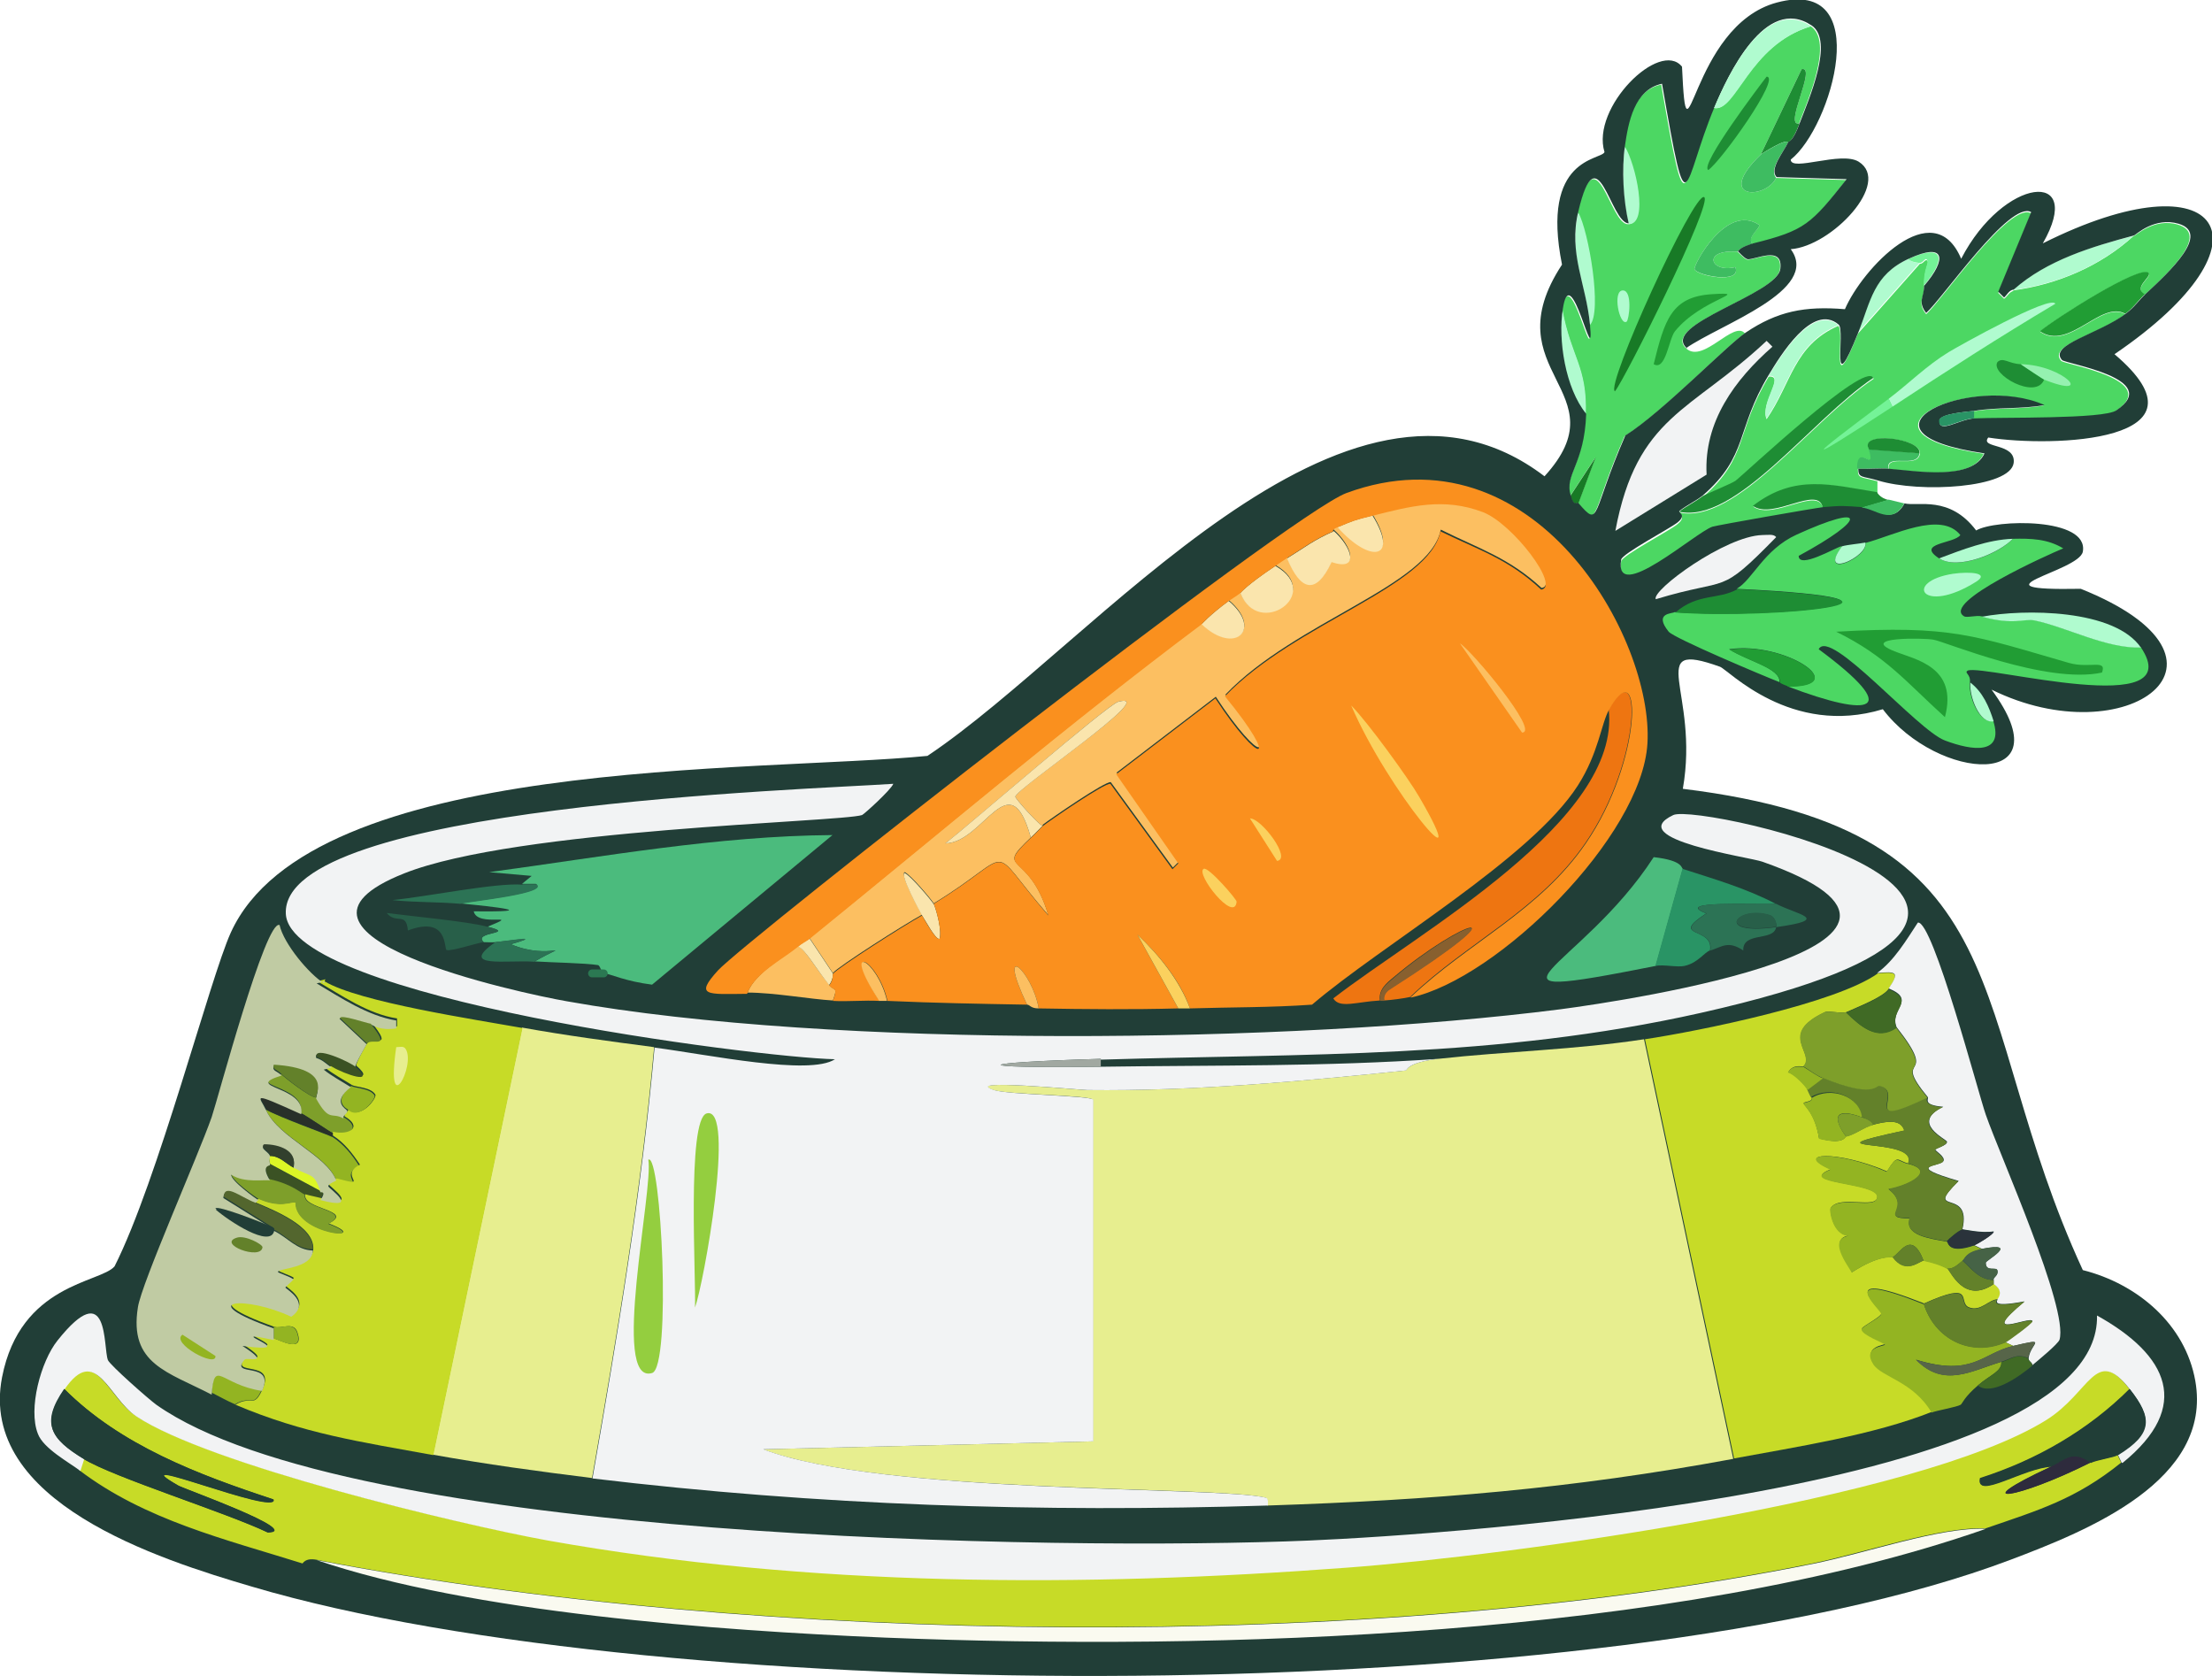 <?xml version="1.0" encoding="UTF-8"?>
<svg id="Layer_2" xmlns="http://www.w3.org/2000/svg" viewBox="0 0 53.09 40.22">
  <defs>
    <style>
      .cls-1 {
        fill: #88602f;
      }

      .cls-2 {
        fill: #576549;
      }

      .cls-3 {
        fill: #283029;
      }

      .cls-4 {
        fill: #dcf626;
      }

      .cls-5 {
        fill: #fafaf0;
      }

      .cls-6 {
        fill: #fbd15e;
      }

      .cls-7 {
        fill: #187a26;
      }

      .cls-8 {
        fill: #4bbb7d;
      }

      .cls-9 {
        fill: #a1a8a1;
      }

      .cls-10 {
        fill: #63812a;
      }

      .cls-11 {
        fill: #95f1b0;
      }

      .cls-12 {
        fill: #285f49;
      }

      .cls-13 {
        fill: #fae5ad;
      }

      .cls-14 {
        fill: #fcbf61;
      }

      .cls-15 {
        fill: #406a25;
      }

      .cls-16 {
        fill: #299465;
      }

      .cls-17 {
        fill: #e7ee8f;
      }

      .cls-18 {
        fill: #7e9f2a;
      }

      .cls-19 {
        fill: #2a333b;
      }

      .cls-20 {
        fill: #ee7511;
      }

      .cls-21 {
        fill: #c0cba3;
      }

      .cls-22 {
        fill: #53662e;
      }

      .cls-23 {
        fill: #4cd763;
      }

      .cls-24 {
        fill: #fa901e;
      }

      .cls-25 {
        fill: #32402d;
      }

      .cls-26 {
        fill: #1e8d34;
      }

      .cls-27 {
        fill: #b0fbcf;
      }

      .cls-28 {
        fill: #213e37;
      }

      .cls-29 {
        fill: #74f397;
      }

      .cls-30 {
        fill: none;
        stroke: #2b7852;
        stroke-linecap: round;
        stroke-linejoin: round;
        stroke-width: .19px;
      }

      .cls-31 {
        fill: #219d34;
      }

      .cls-32 {
        fill: #2c7355;
      }

      .cls-33 {
        fill: #3b5224;
      }

      .cls-34 {
        fill: #93b422;
      }

      .cls-35 {
        fill: #2e2b3d;
      }

      .cls-36 {
        fill: #c7db27;
      }

      .cls-37 {
        fill: #466346;
      }

      .cls-38 {
        fill: #3ebc61;
      }

      .cls-39 {
        fill: #f2f3f4;
      }

      .cls-40 {
        fill: #94ce3f;
      }
    </style>
  </defs>
  <g id="Layer_5">
    <g id="Generative_Object">
      <g>
        <g>
          <path class="cls-23" d="M48.31,6.97c1.07-.14,2.11-.59,2.89-1.3.06-.01.5-.45,1.07-.28.77.23-.22,1.15-.79,1.68-.3-.15.17-.42.09-.51-.19-.22-2.28,1.12-2.61,1.4.7.48,1.46-.75,2.05-.42-.66.5-1.87.74-1.54,1.12.08.09,2.44.45,1.3,1.21-.31.21-2.73.16-3.4.19v-.19c.51-.09,1.16-.04,1.68-.14-1.76-.78-4.94.65-1.44,1.16-.3.66-1.64.42-2.28.37-.06-.39.69,0,.75-.37.06-.37-1.5-.56-1.21-.09.19.62-.28-.2-.28.47,0,.23.09.17.47.28v.28c-1.1-.18-1.97-.45-2.98.33.49.34,1.57-.52,1.68.05-.24.02-2.53.42-2.66.47-.39.13-2.37,1.89-2.19.79.02-.14,1.16-.73,1.35-.89.24-.19,0-.24.05-.28,1.36.29,3.17-2.22,4.66-3.21-.19-.43-3.12,2.32-3.31,2.47-.08.06-.76.35-.79.37,1.1-.96.78-1.56,1.58-2.89.41-.04-.21.64-.05,1.02.6-.87.65-1.77,1.72-2.24.17.15-.22,1.92.47.19l1.49-1.68c.09.01.14-.16.19-.05.02.06-.09.18-.09.61,0,.28-.17.38.05.65.38-.34,2.01-2.72,2.52-2.42l-.79,1.91.14.14c.08-.06.13-.17.23-.19Z"/>
          <g>
            <path class="cls-26" d="M45.05,11.81s.06.14.28.19l-.65.19c-.43-.03-.48-.04-.93,0-.1-.57-1.19.3-1.68-.05,1.01-.78,1.89-.5,2.98-.33Z"/>
            <path class="cls-26" d="M40.3,12.28c.18-.14.38-.23.56-.37.03-.03.71-.31.79-.37.19-.14,3.12-2.9,3.31-2.47-1.49,1-3.3,3.51-4.66,3.21Z"/>
            <path class="cls-31" d="M51.48,7.06c-.17.16-.27.32-.47.47-.59-.33-1.35.9-2.05.42.33-.28,2.42-1.62,2.61-1.4.08.09-.39.36-.09.51Z"/>
            <path class="cls-27" d="M51.2,5.66c-.78.72-1.82,1.16-2.89,1.3.8-.72,1.88-1.04,2.89-1.3Z"/>
            <path class="cls-27" d="M44.12,7.8c-1.07.47-1.13,1.37-1.72,2.24-.16-.39.46-1.06.05-1.02.26-.43,1.05-1.75,1.68-1.21Z"/>
            <path class="cls-27" d="M46.07,6.31l-1.49,1.68c.3-.75.36-1.38,1.21-1.77.12.07.15.08.28.09Z"/>
            <path class="cls-38" d="M46.07,10.88c-.06.38-.81-.02-.75.37-.25-.02-.5.01-.75,0,0-.66.47.15.28-.47l1.21.09Z"/>
            <path class="cls-29" d="M46.17,6.87c0-.43.12-.54.09-.61-.04-.12-.1.06-.19.05-.13-.02-.16-.02-.28-.09.9-.41.92.01.37.65Z"/>
            <path class="cls-27" d="M45.42,9.76l-.09-.19c.49-.37.9-.79,1.44-1.12.23-.14,2.46-1.39,2.56-1.16-1.33.79-2.62,1.62-3.91,2.47Z"/>
            <path class="cls-29" d="M45.42,9.76c-2.22,1.45-2.14,1.34-.09-.19l.09.19Z"/>
            <path class="cls-26" d="M48.5,8.74c.14.1.53.36.56.37-.19.5-1.3-.13-1.12-.42.13-.13.27.04.56.05Z"/>
            <path class="cls-26" d="M46.07,10.88l-1.21-.09c-.28-.46,1.27-.28,1.21.09Z"/>
            <path class="cls-11" d="M49.06,9.11s-.42-.27-.56-.37c1.04.02,1.79.86.56.37Z"/>
          </g>
        </g>
        <g>
          <path class="cls-23" d="M43.19,2.96c-.4.1.43-1.39.05-1.3l-.98,2.05c-1.12,1.08.11,1.09.37.56l1.68.05c-.86,1.08-.98,1.23-2.24,1.54-.19-.16.23-.41.14-.47-.78-.51-1.57.97-1.54,1.07.05.16,1.14.37.98-.05-.6.15-.81-.43.05-.37.01,0,.16.17.23.19.16.03.86-.35.79.23-.07.62-2.9,1.34-2.24,1.91.41.35,1.13-.69,1.4-.37-.46.31-1.99,1.91-2.89,2.47-.82,1.88-.6,2.23-1.12,1.63l.42-1.12-.61.93c-.15-.49.33-.74.37-1.96.04-1.15-.35-1.37-.56-2.52.19-1.25.77,1.64.65.37.3-.31-.03-2.26-.28-2.7.46-1.95.77.28,1.21.28.5,0,.16-1.46-.09-1.86.07-.55.22-1.35.89-1.49.64,3.68.47,2.42,1.26.56.52.12.83-1.51,2.33-1.96.55.37-.07,1.78-.28,2.33Z"/>
          <g>
            <path class="cls-38" d="M42.07,5.85c-.11.03-.3.09-.37.19-.86-.06-.65.52-.05.37.16.42-.93.2-.98.05-.03-.1.76-1.58,1.54-1.07.09.06-.32.31-.14.47Z"/>
            <path class="cls-26" d="M43.19,2.96c-.17.46-.27.44-.28.47,0-.14-.62.25-.65.28l.98-2.05c.38-.09-.45,1.41-.05,1.3Z"/>
            <path class="cls-27" d="M38.16,7.8c-.09-.96-.52-1.7-.28-2.7.25.44.58,2.39.28,2.7Z"/>
            <path class="cls-38" d="M42.91,3.43c-.12.24-.46.64-.28.84-.26.53-1.49.52-.37-.56.03-.03.66-.42.65-.28Z"/>
            <path class="cls-27" d="M38.06,9.95c-.5-.61-.67-1.77-.56-2.52.21,1.15.6,1.36.56,2.52Z"/>
            <path class="cls-27" d="M39.09,5.38c-.14-.57-.17-1.29-.09-1.86.25.4.59,1.86.09,1.86Z"/>
            <path class="cls-7" d="M37.88,12.09c-.05-.06-.09.11-.19-.19l.61-.93-.42,1.12Z"/>
            <path class="cls-7" d="M40.9,4.73c.23.11-1.91,4.39-2.14,4.66-.24-.11,1.89-4.78,2.14-4.66Z"/>
            <path class="cls-31" d="M41.09,7.06c.99-.06-.25.1-.89.89-.15.19-.22.96-.51.79.26-1.05.42-1.62,1.4-1.68Z"/>
            <path class="cls-26" d="M42.4,1.84c.36,0-1.1,2.04-1.4,2.24-.22-.11,1.26-2.06,1.4-2.24Z"/>
            <path class="cls-27" d="M38.95,6.97c.24,0,.15.71.09.75-.17.11-.35-.75-.09-.75Z"/>
          </g>
        </g>
        <g>
          <path class="cls-28" d="M40.49,8.36c-.66-.57,2.17-1.29,2.24-1.91.07-.58-.63-.2-.79-.23-.08-.02-.22-.19-.23-.19.07-.1.27-.16.37-.19,1.25-.31,1.38-.46,2.24-1.54l-1.68-.05c-.18-.19.16-.59.28-.84.01-.02.11,0,.28-.47.21-.55.83-1.96.28-2.33-1.11-.74-2.01,1.2-2.33,1.96-.78,1.86-.62,3.12-1.26-.56-.67.14-.81.94-.89,1.49-.08.57-.04,1.3.09,1.86-.44,0-.75-2.23-1.21-.28-.24,1,.19,1.74.28,2.7.12,1.27-.46-1.62-.65-.37-.12.74.06,1.91.56,2.52-.04,1.22-.53,1.46-.37,1.96.09.3.14.13.19.19.52.6.3.25,1.12-1.63.89-.56,2.43-2.16,2.89-2.47.76-.51,1.41-.64,2.38-.56.41-.96,2.12-2.8,2.79-1.21,1.02-1.97,2.99-2.17,1.96-.37,4.29-2.15,5.72-.06,1.72,2.66,2.5,2.12-1.51,2.24-3.03,2-.21.27.67.12.61.61-.08.6-2.24.73-3.26.42-.37-.11-.47-.05-.47-.28.25.01.5-.02.75,0,.64.05,1.98.29,2.28-.37-3.5-.51-.31-1.94,1.44-1.16-.52.1-1.17.05-1.68.14-.14.02-.82.06-.84.23-.02.33.47-.03.84-.05.67-.03,3.09.02,3.4-.19,1.14-.76-1.22-1.12-1.3-1.21-.33-.37.88-.62,1.54-1.12.2-.15.3-.31.47-.47.57-.53,1.56-1.45.79-1.68-.58-.17-1.02.26-1.07.28-1.01.27-2.09.59-2.89,1.3-.11.01-.16.13-.23.19l-.14-.14.79-1.91c-.51-.29-2.13,2.08-2.52,2.42-.21-.27-.05-.38-.05-.65.55-.64.52-1.06-.37-.65-.85.39-.91,1.02-1.21,1.77-.69,1.73-.3-.04-.47-.19-.63-.54-1.42.78-1.68,1.21-.8,1.33-.48,1.93-1.58,2.89-.18.14-.38.23-.56.37-.05.04.19.09-.05.28-.19.15-1.33.75-1.35.89-.18,1.1,1.79-.66,2.19-.79.13-.04,2.41-.44,2.66-.47.45-.04.5-.03.93,0,.35.02.73.44,1.02-.09.32.08,1.08-.2,1.72.65.45-.27,2.71-.32,2.56.51-.09.48-2.82.94-.05.89,4.27,1.71,1.1,4.02-2.14,2.42,1.78,2.41-1.29,2.21-2.61.47-2.21.67-3.71-.95-3.91-1.02-1.84-.66-.48.6-.89,2.93,8.31,1.02,6.72,5.31,9.6,11.55,1.31.33,2.46,1.3,2.7,2.66.42,2.39-2.58,3.59-4.43,4.29-9.63,3.64-32.34,3.57-42.2.65-2.25-.66-6.59-2.04-6.01-5.03.44-2.25,2.36-2.26,2.7-2.66,1.04-2.06,2.29-6.91,2.79-8.01,1.93-4.24,12.65-3.84,16.72-4.24,4.04-2.7,10.02-10.36,14.81-6.71,1.87-2.05-1.28-2.49.42-5.08-.52-2.59.94-2.5,1.02-2.7-.33-1.07,1.33-2.71,1.86-2.05.13,2.78.17-.98,2.28-1.54,2.37-.63,1.31,3,.33,3.77,0,.3,1.21-.21,1.63.05.8.5-.65,2.03-1.63,2.1.73.99-1.69,1.8-2.52,2.38Z"/>
          <g>
            <g>
              <path class="cls-38" d="M45.7,12.09c-.3.53-.68.12-1.02.09l.65-.19c.13.03.25.06.37.09Z"/>
              <path class="cls-39" d="M42.4,8.18l.14.14c-.9.79-1.65,1.8-1.58,3.07l-2.19,1.35c.52-2.77,1.81-2.85,3.63-4.56Z"/>
              <path class="cls-39" d="M42.3,12.84c.13,0,.27-.03.33.05-1.41,1.44-1.08.94-2.89,1.49-.11-.21,1.67-1.52,2.56-1.54Z"/>
              <path class="cls-27" d="M43.47.63c-1.5.45-1.8,2.08-2.33,1.96.32-.76,1.22-2.7,2.33-1.96Z"/>
              <path class="cls-16" d="M47.38,9.85v.19c-.37.02-.85.37-.84.05.01-.17.7-.21.84-.23Z"/>
              <g>
                <path class="cls-20" d="M33.87,23.92c-.17.04-.48.08-.65.09-.03-.12.04-.22.14-.28,3.34-2.13,1.76-1.69.09-.28-.17.14-.37.3-.33.56-.56.03-.97.2-1.12-.05,2.05-1.59,6.92-4.27,6.61-6.94.81-1.44.81,1.22-.56,3.21-1.11,1.62-2.83,2.38-4.19,3.68Z"/>
                <path class="cls-14" d="M19.9,23.64c.12.15.22.02.09.37-.54-.03-1.41-.19-2.05-.19.2-.49.83-.81,1.21-1.12.18.09.4.5.75.93Z"/>
                <path class="cls-1" d="M33.22,24.02s-.06,0-.09,0c-.05-.26.16-.42.33-.56,1.66-1.41,3.24-1.85-.09.28-.1.06-.17.16-.14.28Z"/>
                <path class="cls-14" d="M25.02,19.82c-.11-.05-.65-.65-.65-.7,0-.19,3.53-2.55,2.47-2.28-.26.07-3.6,2.98-4.15,3.4.93-.02,1.54-1.98,2.05-.14-.9.85-.04.29.42,1.86-1.54-1.77-.69-1.54-2.75-.28-.02-.05-.56-.7-.7-.75-.11.06.36.93.42,1.02-.42.23-2.01,1.24-2.14,1.4l-.56-.84c3.13-2.53,6.18-5.13,9.41-7.55.78.76,1.48.14.65-.56.09-.07.19-.12.28-.19.42,1.11,2.01.01.84-.65.1-.07.17-.12.28-.19.32.77.7.91,1.07.09.69.24.48-.37.05-.75,0,0-.04-.04.09-.09.78.89,1.49.77.84-.28.92-.23,1.7-.46,2.66-.09.71.27,1.86,1.8,1.4,1.86-.79-.73-1.5-.94-2.42-1.4-.26,1.34-3.49,2.2-5.17,3.96,1.35,1.65.85,1.7-.23.05l-2.38,1.82,1.49,2.14-.14.14-1.49-2.05c-.13-.03-1.45.88-1.63,1.02Z"/>
                <path class="cls-13" d="M25.02,19.82s-.18.19-.28.28c-.51-1.84-1.12.12-2.05.14.54-.42,3.89-3.33,4.15-3.4,1.06-.27-2.47,2.1-2.47,2.28,0,.05.54.65.65.7Z"/>
                <path class="cls-13" d="M32.01,12.74c.43.38.64.98-.05.75-.38.81-.75.68-1.07-.09.44-.27.62-.43,1.12-.65Z"/>
                <path class="cls-13" d="M29.77,14.23s.15-.19.84-.65c1.18.67-.41,1.76-.84.65Z"/>
                <path class="cls-13" d="M28.84,14.98s.19-.22.65-.56c.83.7.13,1.31-.65.56Z"/>
                <path class="cls-13" d="M32.94,12.37c.65,1.05-.05,1.17-.84.28.41-.17.4-.17.84-.28Z"/>
                <path class="cls-13" d="M22.41,21.69c.07.16.2.65.14.84-.09.04-.35-.46-.42-.56-.06-.1-.53-.97-.42-1.02.14.05.68.7.7.75Z"/>
                <path class="cls-13" d="M19.99,23.36s.02.13-.09.28c-.34-.43-.57-.85-.75-.93.11-.09.2-.13.28-.19l.56.84Z"/>
                <g>
                  <path class="cls-24" d="M33.87,23.92c1.37-1.3,3.08-2.06,4.19-3.68,1.37-1.99,1.37-4.66.56-3.21-.19.33-.25,1.04-.75,1.82-1.12,1.75-4.72,3.84-6.38,5.26-.98.07-1.96.06-2.93.09-.23-.66-.74-1.28-1.26-1.77l.98,1.77c-1.11.03-2.24.02-3.35,0-.16-.91-1.03-1.67-.28-.09-1.13-.02-2.23-.04-3.35-.09-.23-1-1.13-1.47-.19,0-.37-.02-.75.02-1.12,0,.13-.36.02-.23-.09-.37.11-.14.08-.27.09-.28.14-.16,1.72-1.17,2.14-1.4.06.1.33.6.42.56.06-.18-.07-.68-.14-.84,2.06-1.26,1.21-1.5,2.75.28-.46-1.57-1.32-1.01-.42-1.86.1-.09.25-.25.28-.28.18-.14,1.5-1.05,1.63-1.02l1.49,2.05.14-.14-1.49-2.14,2.38-1.82c1.08,1.65,1.58,1.6.23-.05,1.68-1.76,4.91-2.62,5.17-3.96.92.45,1.63.66,2.42,1.4.47-.07-.69-1.59-1.4-1.86-.95-.36-1.74-.14-2.66.09-.44.11-.43.11-.84.28-.13.05-.09.09-.09.09-.5.22-.68.38-1.12.65-.11.07-.18.12-.28.19-.69.46-.8.62-.84.65-.09.07-.18.12-.28.19-.46.34-.62.53-.65.56-3.23,2.42-6.28,5.01-9.41,7.55-.08.06-.17.1-.28.19-.38.31-1.02.62-1.21,1.12-.97.01-1.26.06-.7-.56.64-.7,13.71-10.95,15.09-11.46,4.5-1.65,7.37,3.49,7.22,6.01-.13,2.23-3.59,5.65-5.68,6.1Z"/>
                  <g>
                    <path class="cls-6" d="M28.56,24.2c-.09,0-.19,0-.28,0l-.98-1.77c.52.49,1.02,1.11,1.26,1.77Z"/>
                    <path class="cls-14" d="M24.93,24.2c-.2,0-.21-.09-.28-.09-.75-1.58.12-.82.28.09Z"/>
                    <path class="cls-14" d="M21.29,24.02c-.06,0-.12,0-.19,0-.95-1.47-.04-1,.19,0Z"/>
                    <path class="cls-6" d="M32.43,16.93c.39.39,1.39,1.77,1.63,2.19,1.41,2.42-.75-.14-1.63-2.19Z"/>
                    <path class="cls-14" d="M35.04,15.44c.28.17,1.93,2.14,1.49,2.14l-1.49-2.14Z"/>
                    <path class="cls-6" d="M30,19.64c.28,0,1.01.98.65,1.02l-.65-1.02Z"/>
                    <path class="cls-6" d="M28.89,20.85c.11-.06.8.74.79.79-.05.53-1-.68-.79-.79Z"/>
                  </g>
                </g>
              </g>
              <g>
                <path class="cls-23" d="M44.21,13.12c-.6.81.64.25.56-.09.66-.17,1.81-.78,2.28-.19-.15.21-1.08.19-.51.56.45.29,1.44-.11,1.77-.47.43-.01.83,0,1.21.23-.34.14-2.94,1.3-2.38,1.63.06.04.3-.03.42,0,.75.21,1.01.04,1.26.09.77.16,1.72.68,2.56.65,1.19,1.77-3.71.42-4.15.56-.1.06.07.08.05.28-.04.34.22,1,.56.93.26.82-.5.72-1.16.47-.67-.25-2.76-2.72-3.03-2.19,2.04,1.51,1.27,1.66-.75.89,1.6.01-.08-1.09-1.4-.89.46.29,1.23.45,1.21.79-.41-.16-2.52-1.05-2.66-1.21-.37-.46.09-.43.14-.47,2.37.17,6.84-.3,1.49-.56.38-.21.65-.94,1.44-1.3,1.69-.77,1.71-.39.05.51,0,.32.87-.19,1.02-.23Z"/>
                <g>
                  <path class="cls-26" d="M41.7,14.14c5.35.26.88.73-1.49.56.54-.47,1.02-.3,1.49-.56Z"/>
                  <path class="cls-27" d="M51.39,15.54c-.84.03-1.79-.49-2.56-.65-.25-.05-.5.12-1.26-.09,1-.19,3.19-.19,3.82.75Z"/>
                  <path class="cls-31" d="M42.91,16.47c-.21-.08-.18-.09-.19-.09.02-.34-.75-.5-1.21-.79,1.31-.21,2.99.9,1.4.89Z"/>
                  <path class="cls-27" d="M48.31,12.93c-.33.35-1.32.76-1.77.47.56-.21,1.17-.45,1.77-.47Z"/>
                  <path class="cls-27" d="M47.85,17.31c-.34.07-.59-.6-.56-.93.3.23.45.58.56.93Z"/>
                  <path class="cls-27" d="M44.77,13.02c.08.34-1.16.9-.56.09.14-.04.41-.06.56-.09Z"/>
                  <path class="cls-31" d="M44.07,15.16c2.77-.16,3.3.09,5.59.75.5.14.91-.1.79.23-1.34.29-3.78-.75-4.05-.79-.22-.04-1.81-.07-.93.28.5.2,1.53.37,1.21,1.58-.95-.86-1.41-1.46-2.61-2.05Z"/>
                  <path class="cls-27" d="M46.87,13.77c.42-.06.89-.02.56.19-1.29.81-1.76,0-.56-.19Z"/>
                </g>
              </g>
            </g>
            <g>
              <path class="cls-17" d="M39.46,24.95l2.14,10.06c-3.89.72-7.23.99-11.18,1.12,0-.06.02-.17-.05-.19-1.2-.29-9.21-.07-12.06-1.16l7.92-.19v-8.2c-.08-.11-2.04-.12-2.38-.23-.84-.28,2.11,0,2.24,0,2.53.03,5.13-.21,7.64-.47.05,0,.02-.19.79-.28,1.63-.18,3.32-.22,4.94-.47Z"/>
              <path class="cls-36" d="M51.11,33.33c-.99.99-2.24,1.71-3.59,2.14-.12.53,1.06-.26,1.72-.28-2.14.99-.8.78.93-.09.14-.07.56-.13.65-.19l.09.19c-1.09.88-1.98,1.14-3.26,1.58-1.08-.05-2.88.58-4.15.84-10.62,2.14-25.28,1.95-35.91-.09-.12-.02-.25-.02-.33.09-1.85-.58-3.78-1.04-5.36-2.24l.09-.28c.73.45,3.42,1.29,4.43,1.77.86-.02-2.03-1.05-2.14-1.12-1.52-.87,2.38.74,2.28.33-1.8-.59-3.67-1.29-5.03-2.66.75-1.09,1.05.21,1.72.65,1.72,1.14,7.66,2.59,9.88,2.98,6.3,1.12,12.82,1.13,19.19.65,3.89-.29,13.66-1.61,16.77-3.54,1.07-.67,1.18-1.79,2-.75Z"/>
              <path class="cls-36" d="M45.05,23.36c.46-.04.55-.03.28.37-.13.2-.76.44-1.02.56-.1.04-.42-.04-.51,0-1.14.54-.21.99-.51,1.3-.02.02-.25-.07-.37.14.14.03.42.32.47.42.03.06.07.14.09.19.04.11-.2.09-.19.14.02.07.27.22.37.84.6.16.62-.04.65-.05.23-.05.43-.23.65-.28.28-.07.65-.16.75.14-2.56.55.37.13.09.79-.28-.07-.24-.24-.51.19-1.19-.51-2.27-.45-1.35-.05-.85.34,1.11.31,1.12.65,0,.33-.91-.05-1.12.28-.03.04.06.76.56.65-.73,0-.09.75-.05.89.67-.43.93-.35.98-.37.32.45.66.08.75.09.18.03.4.1.56.19.07.04.39.88,1.12.37,0,.02.26.15.09.37-.22,0-.41.31-.7.19-.27-.12.18-.65-1.07-.09-2.23-.88-1.04.13-1.02.23,0,.09-.45.31-.47.37-.02.13.57.34.56.37,0,.03-.54.05-.28.47.2.31.96.42,1.4,1.16-1.4.56-3.25.84-4.75,1.12l-2.14-10.06c1.32-.2,4.58-.86,5.59-1.58Z"/>
              <path class="cls-17" d="M15.7,25.13c-.31,3.47-.89,6.92-1.49,10.34-1.29-.16-2.54-.33-3.82-.56l2.14-10.25c1.05.19,2.11.33,3.17.47Z"/>
              <path class="cls-39" d="M50.92,35.1l-.09-.19c.84-.52.82-.9.28-1.58-.82-1.04-.93.08-2,.75-3.1,1.93-12.88,3.25-16.77,3.54-6.37.48-12.9.47-19.19-.65-2.21-.4-8.16-1.84-9.88-2.98-.67-.45-.97-1.74-1.72-.65-.57.83-.34,1.19.47,1.68l-.09.28c-.28-.21-.89-.54-1.02-.89-.24-.6.07-1.74.47-2.24,1.25-1.57,1.09.16,1.21.47.05.12.98.94,1.16,1.07,4.62,3.26,21.77,3.51,27.67,3.26,3.46-.15,19.01-1.19,18.91-5.4,1.71.95,2.29,2.18.61,3.54Z"/>
              <path class="cls-8" d="M12.82,23.08c.98-.56.41-.01-.56-.42.74-.21.14-.1-.37-.05-.09.01-.19,0-.28,0-.28-.26.82-.19.09-.37.88-.36-.25.03-.33-.37,1.67.02.5-.11-.33-.19.26-.06,2.15-.25,1.82-.47-.11,0-.22,0-.33,0l.23-.19-1.02-.09c2.74-.37,5.47-.87,8.24-.89l-4.33,3.59c-.63-.08-.99-.25-1.16-.28-.06,0-.08-.18-.14-.19-.32-.05-1.09-.06-1.54-.09Z"/>
              <path class="cls-5" d="M47.66,36.69c-7.47,2.61-18.48,2.93-26.41,2.61-4.05-.17-9.94-.6-13.65-1.86,10.64,2.04,25.3,2.23,35.91.09,1.26-.25,3.06-.89,4.15-.84Z"/>
              <path class="cls-39" d="M48.78,32.77c.01-.08-.11-.1-.09-.19.06-.36.48-.48-.37-.28l-.19-.09s.67-.47.65-.51c-.06-.13-1.35.5-.19-.47-.9.17-.61-.05-.65-.05.17-.23-.09-.35-.09-.37,0-.03,0-.07,0-.09-.02-.07.12-.1.09-.23-.02-.1-.29.05-.28-.19,0-.05.84-.51-.09-.33l-.19-.09c.1-.03.49-.28.47-.33-.29.05-.71-.05-.75-.05.24-1.03-.96-.3-.09-1.16-1.31-.38-.46-.34-.37-.47.07-.1-.19-.25-.19-.28,0-.03.29-.1.28-.19,0-.06-.9-.45-.09-.84-.51-.04-.34-.19-.37-.23-.91-1.1.32-.32-.75-1.68-.18-.44.49-.65-.19-.93.27-.4.18-.41-.28-.37.41-.29.71-.8.98-1.21.36-.06,1.46,4.13,1.63,4.61.34.98,1.99,4.65,1.77,5.4-.03.1-.53.51-.65.61Z"/>
              <path class="cls-34" d="M46.17,31.28c.26.85,1.12,1.29,1.96.93l.19.09c-.75.18-.97.75-2.33.33.67.69,1.33.26,2.05.05.01.23-.27.31-.56.56-.34.29-.38.44-.42.47-.1.06-.59.14-.7.19-.44-.75-1.2-.85-1.4-1.16-.27-.42.27-.43.28-.47,0-.03-.58-.24-.56-.37.01-.07.48-.29.47-.37-.01-.1-1.2-1.12,1.02-.23Z"/>
              <path class="cls-8" d="M40.39,20.85l-.65,2.33c-4.84.96-1.8.1-.05-2.61.72.08.66.27.7.28Z"/>
              <path class="cls-16" d="M42.63,21.69c-.48.03-2.51-.09-1.68.23-.92.6.2.31.09.89-.13.04-.29.3-.61.37-.18.04-.5-.04-.7,0l.65-2.33c.77.25,1.51.46,2.24.84Z"/>
              <path class="cls-32" d="M42.63,21.69c.49.26,1.36.37,0,.56.02-.1-.05-.25-.14-.28-.79-.26-1.39.49.14.28-.06.35-.81.1-.79.56-.37-.25-.52-.08-.79,0,.1-.58-1.01-.29-.09-.89-.83-.32,1.19-.2,1.68-.23Z"/>
              <path class="cls-12" d="M11.7,22.24c.73.18-.37.11-.09.37-.17.02-.76.22-.89.19-.07-.02.05-.84-.93-.47-.04-.46-.28-.14-.51-.42.61.08,1.92.2,2.42.33Z"/>
              <path class="cls-32" d="M12.54,21.22c.11,0,.22,0,.33,0,.33.22-1.55.41-1.82.47-.55-.05-1.09-.03-1.63-.09.82-.08,2.48-.42,3.12-.37Z"/>
              <path class="cls-32" d="M12.82,23.08c-.63-.05-1.85.17-.93-.47.51-.06,1.11-.17.37.05.97.41,1.54-.14.56.42Z"/>
              <path class="cls-34" d="M6.29,33.33c-.22.49-.25.13-.65.37-.21-.09-.36-.18-.56-.28.07-.89.21-.24,1.21-.09Z"/>
              <path class="cls-15" d="M48.68,32.59c-.01.08.11.1.09.19-.3.25-.97.73-1.3.47.29-.25.57-.33.56-.56.25-.07.36-.22.65-.09Z"/>
              <g>
                <path class="cls-39" d="M26.42,25.41c-3.07.09-3.33.23,0,.19,2.7-.04,5.41,0,8.11-.19-.77.09-.75.27-.79.28-2.51.26-5.11.5-7.64.47-.13,0-3.07-.28-2.24,0,.33.11,2.3.13,2.38.23v8.2l-7.92.19c2.85,1.09,10.87.88,12.06,1.16.07.02.05.12.05.19-5.47.17-10.78,0-16.21-.65.6-3.43,1.18-6.88,1.49-10.34,1.3.17,3.72.68,4.33.28-1.87-.04-13.08-1.47-13.18-3.49-.13-2.6,12.56-2.98,14.58-3.12-.05.14-.7.73-.75.75-.53.17-8.3.33-10.99,1.4-3.73,1.48,2.81,2.88,3.91,3.07,6.37,1.14,17.37,1.02,23.85.19,1.6-.21,10.49-1.55,4.84-3.54-.3-.11-3.36-.54-2.14-1.12.63-.3,11.93,2.22.65,4.75-4.91,1.1-9.46.97-14.39,1.12Z"/>
                <path class="cls-9" d="M26.42,25.41v.19c-3.33.04-3.07-.1,0-.19Z"/>
                <path class="cls-40" d="M15.56,27.83c.31-.19.56,4.99.09,5.12-1,.3.04-4.42-.09-5.12Z"/>
                <path class="cls-40" d="M16.96,26.72c.71-.2-.08,4.13-.28,4.66.03-.66-.2-4.52.28-4.66Z"/>
              </g>
              <path class="cls-28" d="M2.01,35.01c-.8-.49-1.04-.85-.47-1.68,1.36,1.36,3.23,2.06,5.03,2.66.1.41-3.8-1.2-2.28-.33.11.06,3,1.1,2.14,1.12-1-.48-3.7-1.32-4.43-1.77Z"/>
              <path class="cls-28" d="M50.83,34.92c-.09.06-.52.12-.65.19-.43-.31-.61-.06-.93.09-.66.02-1.84.81-1.72.28,1.35-.43,2.59-1.15,3.59-2.14.54.69.56,1.06-.28,1.58Z"/>
              <path class="cls-35" d="M50.17,35.1c-1.73.87-3.08,1.09-.93.09.32-.15.5-.4.93-.09Z"/>
              <path class="cls-34" d="M45.8,27.93c.7.18,0,.53-.47.61.59.46-.26.7.51.7-.14.41.47.48.89.56.04,0,0,.31.65.09l.19.09c-.4.08-.4.23-.47.28-.1.08-.22.2-.37.19-.16-.09-.38-.15-.56-.19-.3-.78-.58-.15-.75-.09-.05.02-.31-.06-.98.37-.05-.13-.68-.89.05-.89-.5.11-.59-.61-.56-.65.2-.33,1.13.05,1.12-.28,0-.34-1.97-.31-1.12-.65-.92-.41.16-.47,1.35.05.27-.43.23-.26.51-.19Z"/>
              <path class="cls-10" d="M46.26,26.34s-.14.19.37.23c-.81.39.09.78.09.84,0,.08-.27.15-.28.19,0,.03.26.18.19.28-.09.12-.93.09.37.47-.86.86.33.13.09,1.16-.07.01-.3.2-.37.28-.42-.08-1.03-.15-.89-.56-.77,0,.07-.24-.51-.7.46-.08,1.17-.42.47-.61.28-.66-2.65-.24-.09-.79-.09-.3-.46-.21-.75-.14-.04-.1-.19-.15-.28-.19-.06-.51-.75-.75-1.21-.47-.02-.04-.06-.12-.09-.19l.37-.28c1.2.49,1.28.17,1.35.19.65.13-.53,1.09,1.16.28Z"/>
              <path class="cls-18" d="M44.3,24.29c.36.35.75.69,1.21.37,1.07,1.36-.16.58.75,1.68-1.69.81-.51-.15-1.16-.28-.07-.01-.15.3-1.35-.19-.16-.06-.32-.19-.47-.28.3-.32-.63-.77.51-1.3.09-.04.42.04.51,0Z"/>
              <path class="cls-10" d="M47.94,31.19s-.25.22.65.05c-1.16.96.13.34.19.47.02.04-.61.5-.65.51-.83.36-1.7-.08-1.96-.93,1.25-.56.8-.03,1.07.09.29.12.48-.18.7-.19Z"/>
              <path class="cls-34" d="M44.68,26.81c-.67-.25-.69.03-.37.47-.03,0-.05.2-.65.05-.11-.62-.35-.77-.37-.84-.02-.05.23-.03.19-.14.46-.29,1.16-.04,1.21.47Z"/>
              <path class="cls-15" d="M45.33,23.74c.68.29,0,.49.19.93-.46.32-.85-.02-1.21-.37.26-.12.89-.36,1.02-.56Z"/>
              <path class="cls-10" d="M47.85,30.72s0,.06,0,.09c-.72.51-1.05-.34-1.12-.37.15.02.27-.1.37-.19.24.22.39.45.75.47Z"/>
              <path class="cls-18" d="M44.68,26.81c.09.03.24.08.28.19-.22.05-.43.23-.65.28-.32-.43-.3-.71.37-.47Z"/>
              <path class="cls-10" d="M46.17,30.26c-.09-.02-.42.36-.75-.09.16-.06.45-.69.75.09Z"/>
              <path class="cls-34" d="M43.28,25.6c.15.09.31.21.47.28l-.37.28c-.05-.1-.32-.38-.47-.42.12-.21.36-.12.37-.14Z"/>
              <path class="cls-34" d="M7.97,27.28c.27.17.48.43.65.7-.54.26.29.55-.56.33-.22-.6-1.37-1.01-1.68-1.68.32.18,1.51.61,1.58.65Z"/>
              <path class="cls-18" d="M7.6,26.34c.33.57.38.3.65.47.45.27.11.46-.28.37-.05-.01-.62-.41-.75-.47.12-.69-1.44-.63-.47-.93.07.07.67.55.84.56Z"/>
              <path class="cls-3" d="M7.23,26.72c.13.06.7.45.75.47v.09c-.07-.05-1.26-.47-1.58-.65-.16-.33-.42-.48.84.09Z"/>
              <path class="cls-33" d="M7.69,28.58s.16-.04,0,.19c-.12-.03-.28-.06-.37-.09-.09-.03-.3-.25-.84-.37-.23-.36,0-.35,0-.37l1.21.65Z"/>
              <g>
                <path class="cls-36" d="M7.79,23.55c.83.5,3.64.92,4.75,1.12l-2.14,10.25c-1.75-.32-3.1-.51-4.75-1.21.4-.24.43.11.65-.37.33-.73-.8-.3-.42-.75.06-.06.67.14-.05-.33,1.57.22-.66-.45.75-.14.12.03.73.37.56-.14-.09-.28-.38-.08-.56-.14-2-.71-.63-.78.42-.28.48-.33-.12-.66-.14-.7,0-.02.19-.17.19-.19-.02-.05-.39-.15-.37-.19.04-.1.82-.09.84-.51.02-.55-.95-.93-1.4-1.12l.09-.09c.53.24.78.06.89.09-.02.78,1.91.94.79.51.64-.32-.66-.34-.56-.7.09.03.26.06.37.09.99.26.2-.28.19-.33-.01-.06.19-.13.19-.14.85.23.02-.07.56-.33-.18-.27-.38-.53-.65-.7v-.09c.39.09.73-.11.28-.37-.02-.08.12-.12.09-.19.28.3.69-.25.65-.33-.1-.18-.47-.18-.56-.23-.22-.14-.45-.26-.65-.42l.19-.05c.3.18,1.07.45.56,0,0-.08.26-.54.28-.56.14-.14.61.18.09-.47.06,0,.2.15.61.09v-.19c-.68-.1-1.33-.55-1.91-.89l.19-.05Z"/>
                <path class="cls-18" d="M6.48,28.3c.54.12.75.34.84.37-.1.35,1.19.37.56.7,1.12.43-.81.27-.79-.51-.1-.03-.35.15-.89-.09-.04-.02-.67-.46-.65-.61.31.21.81.11.93.14Z"/>
                <path class="cls-34" d="M8.34,26.62s-.38-.19.09-.56c.09.06.45.05.56.23.04.07-.37.62-.65.33Z"/>
                <path class="cls-17" d="M9.51,25.13c.08,0,.18-.04.23.05.24.4-.49,1.75-.23-.05Z"/>
                <path class="cls-34" d="M6.57,32.12v-.28c.18.06.46-.14.56.14.17.51-.44.17-.56.14Z"/>
              </g>
              <g>
                <path class="cls-21" d="M7.79,23.55l-.19.05c.57.34,1.23.78,1.91.89v.19c-.4.06-.55-.08-.61-.09-.13-.02-.71-.23-.75-.14l.65.61s-.28.48-.28.56c-.15-.13-1.02-.52-.93-.23.15.04.26.16.37.23l-.19.05c.2.16.43.28.65.42-.47.36-.11.52-.09.56.03.07-.11.11-.09.19-.28-.16-.33.1-.65-.47-.04-.07.41-.7-1.02-.79-.04.13.07.11.19.23-.97.3.59.24.47.93-1.26-.57-1-.43-.84-.09.31.66,1.45,1.07,1.68,1.68,0,.01-.2.08-.19.14.01.05.8.59-.19.33.16-.23,0-.18,0-.19-.18-.45-.19-.31-.65-.56.11-.41-.34-.56-.7-.56-.12.08.16.17.14.28-.02.14,0,.11,0,.19,0,.02-.23,0,0,.37-.12-.03-.62.07-.93-.14-.02.14.61.59.65.61l-.09.09c-.35-.15-.73-.47-.75-.14l1.12.7c-.11-.05-1.26-.51-1.3-.42.31.27,1.31.93,1.4.51.34.17.54.46.93.47-.02.43-.8.42-.84.51-.01.03.35.13.37.19,0,.01-.19.17-.19.19.02.04.62.37.14.7-1.05-.5-2.42-.43-.42.28v.28c-1.4-.31.83.35-.75.14.72.47.1.26.05.33-.38.44.75.01.42.75-1-.15-1.14-.79-1.21.09-1.05-.55-1.99-.73-1.77-2.1.09-.58,1.44-3.62,1.77-4.56.14-.41,1.3-4.77,1.63-4.61.1.45.71,1.18,1.07,1.4Z"/>
                <g>
                  <path class="cls-22" d="M6.11,28.86c.45.19,1.42.57,1.4,1.12-.39,0-.59-.29-.93-.47,0,0,.04-.03-.09-.09l-1.12-.7c.02-.33.39,0,.75.14Z"/>
                  <path class="cls-10" d="M8.9,24.57c.51.64.04.33-.09.47l-.65-.61c.03-.09.61.12.75.14Z"/>
                  <path class="cls-33" d="M8.53,25.6c.52.45-.26.18-.56,0-.12-.07-.22-.19-.37-.23-.09-.29.79.11.93.23Z"/>
                  <path class="cls-10" d="M7.6,26.34c-.16,0-.77-.49-.84-.56-.12-.13-.22-.1-.19-.23,1.44.09.99.72,1.02.79Z"/>
                  <path class="cls-28" d="M6.48,29.42c.13.06.09.09.09.09-.08.41-1.08-.25-1.4-.51.04-.09,1.2.37,1.3.42Z"/>
                  <path class="cls-4" d="M7.04,28.02c.46.25.48.11.65.56l-1.21-.65c0-.08-.02-.05,0-.19.23,0,.38.18.56.28Z"/>
                  <path class="cls-34" d="M4.38,32.03l.79.51c.04.3-1.09-.31-.79-.51Z"/>
                  <path class="cls-25" d="M7.04,28.02c-.18-.1-.33-.28-.56-.28.02-.11-.26-.2-.14-.28.36,0,.81.15.7.56Z"/>
                  <path class="cls-10" d="M5.69,29.7c.2-.06.61.16.61.23-.03.33-1.11-.08-.61-.23Z"/>
                </g>
              </g>
              <path class="cls-2" d="M48.68,32.59c-.29-.12-.41.02-.65.09-.72.22-1.38.64-2.05-.05,1.36.42,1.58-.15,2.33-.33.86-.2.43-.08.37.28Z"/>
              <path class="cls-37" d="M47.85,30.72c-.35-.01-.5-.25-.75-.47.07-.05.06-.2.47-.28.94-.18.09.28.09.33,0,.24.26.08.28.19.03.13-.12.16-.09.23Z"/>
              <path class="cls-19" d="M47.38,29.88c-.66.22-.62-.09-.65-.09.07-.08.3-.27.37-.28.04,0,.46.1.75.05.02.05-.37.29-.47.33Z"/>
              <path class="cls-12" d="M42.63,22.24c-1.53.21-.93-.54-.14-.28.09.03.16.18.14.28Z"/>
            </g>
          </g>
        </g>
      </g>
      <line class="cls-30" x1="14.21" y1="23.36" x2="14.49" y2="23.36"/>
    </g>
  </g>
</svg>